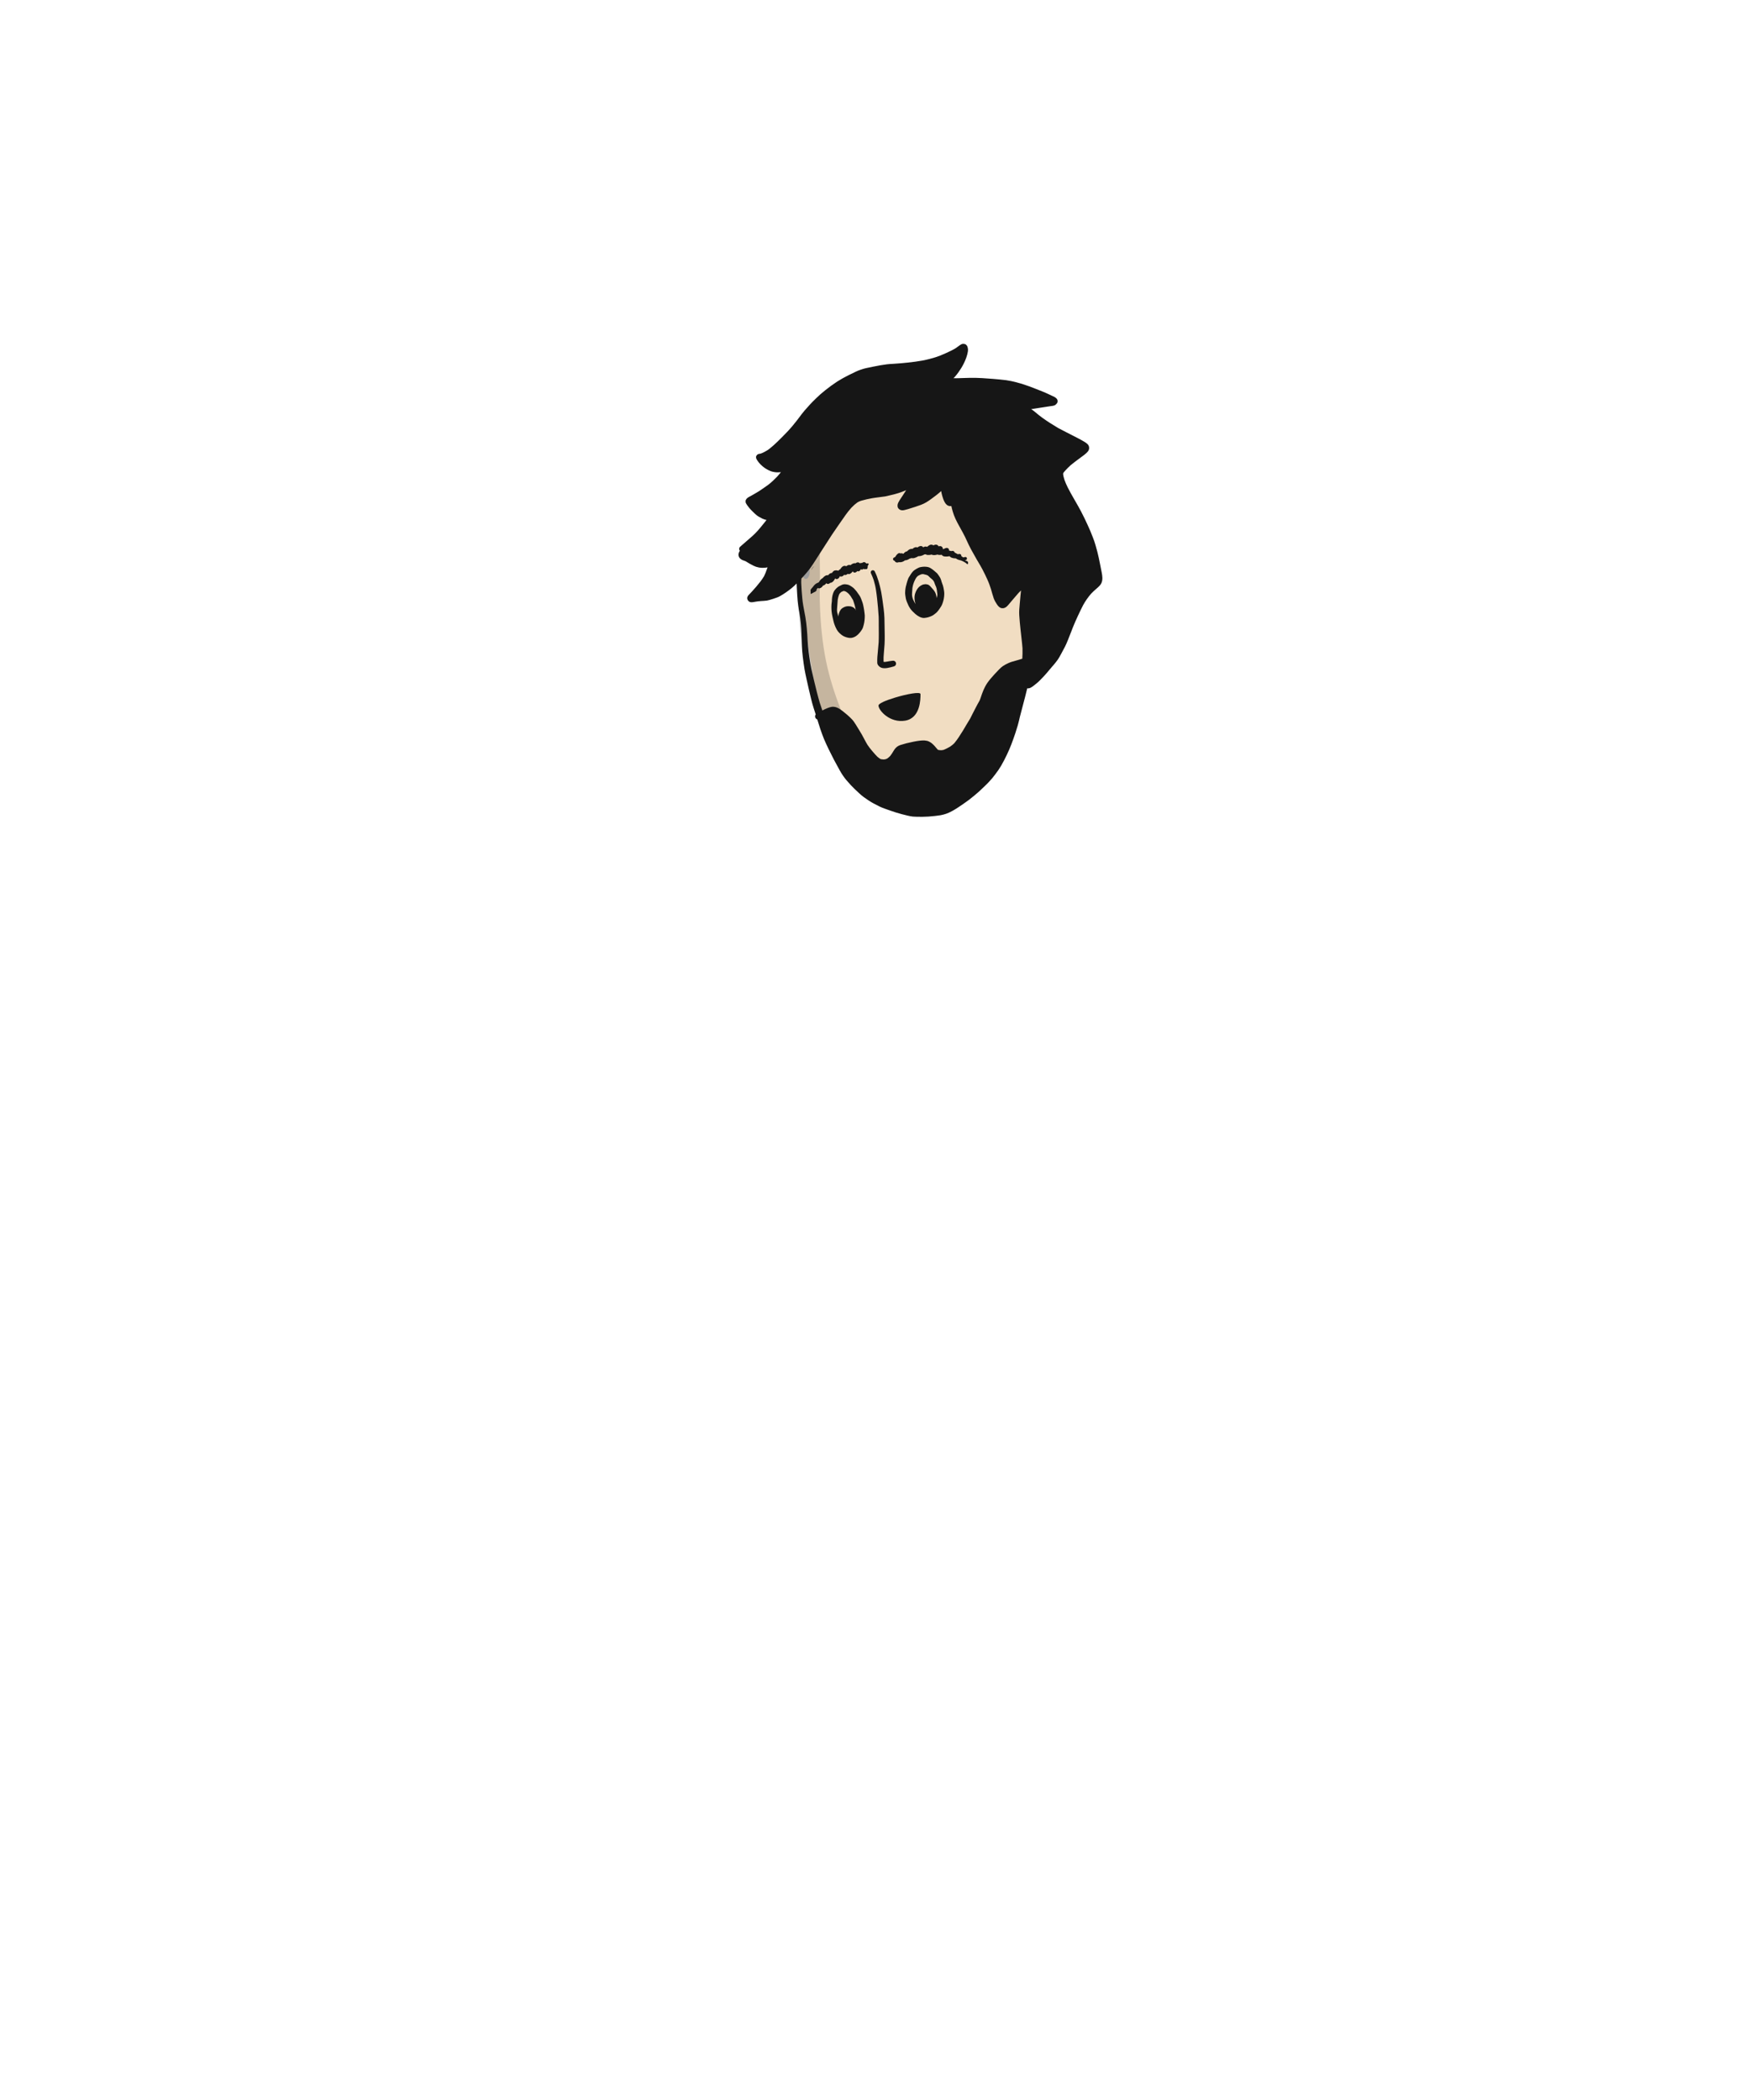 <?xml version="1.0" encoding="UTF-8"?>
<svg width="500px" height="600px" viewBox="0 0 500 600" version="1.1" xmlns="http://www.w3.org/2000/svg" xmlns:xlink="http://www.w3.org/1999/xlink">
    <!-- Generator: Sketch 63.1 (92452) - https://sketch.com -->
    <title>lookingdown</title>
    <desc>Created with Sketch.</desc>
    <g id="lookingdown" stroke="none" stroke-width="1" fill="none" fill-rule="evenodd">
        <path d="M305.499,166.841 L290.382,200.44 C283.804,217.618 277.365,226.208 271.066,226.208 C261.617,226.208 238.441,215.343 234.448,207.891 C231.786,202.924 230.455,185.627 230.455,156 C240.888,143.718 249.516,137.576 256.339,137.576 C260.93,137.576 271.373,136.26 284.627,145.096 C288.921,147.958 295.878,155.207 305.499,166.841 Z" id="Path-147" fill="#F1DDC2" transform="translate(267.977, 181.857) rotate(-6) translate(-267.977, -181.857) "></path>
        <g id="lookingdownshocked" transform="translate(211, 98)" fill-rule="nonzero">
            <g id="Group-9" transform="translate(17, 59)">
                <path d="M1.596,4.452 C1.241,4.936 1.144,5.647 1.144,6.225 C1.14,6.671 1.211,7.103 1.357,7.523 C1.498,7.888 1.77,8.422 2.247,8.422 C2.532,8.39 2.75,8.249 2.897,7.998 C3.253,7.513 3.349,6.804 3.349,6.225 C3.354,5.78 3.282,5.348 3.136,4.928 C2.996,4.563 2.723,4.029 2.247,4.029 C1.961,4.061 1.744,4.202 1.596,4.452" id="Fill-5" fill="#BEBEBE"></path>
                <path d="M0.758,5.987 C0.728,6.503 0.696,7.017 0.664,7.533 C0.612,8.123 0.554,8.712 0.499,9.301 C0.396,10.367 0.348,11.424 0.317,12.493 C0.273,14.006 0.315,15.526 0.33,17.039 C0.347,18.618 0.432,20.185 0.518,21.761 C0.617,23.54 0.862,25.286 1.142,27.043 C1.396,28.643 1.621,30.246 1.913,31.841 C2.257,33.714 2.758,35.545 3.25,37.385 C3.629,38.801 4.093,40.176 4.593,41.553 C5.119,43.008 5.665,44.466 6.241,45.902 C6.899,47.546 7.604,49.16 8.4,50.742 C8.763,51.465 9.158,52.146 9.603,52.821 C10.031,53.467 10.465,54.109 10.866,54.77 C11.704,56.152 12.481,57.575 13.358,58.933 C14.164,60.18 15.006,61.433 15.97,62.562 C16.193,62.823 16.439,63.062 16.677,63.309 C17.308,63.961 17.917,64.609 18.641,65.159 C19.267,65.636 19.928,66.08 20.598,66.49 C21.904,67.289 23.241,68.023 24.628,68.669 C24.962,68.884 25.295,68.884 25.629,68.669 C26.262,68.295 26.516,67.326 26.629,66.676 C26.737,66.012 26.737,65.347 26.629,64.684 C26.516,64.029 26.262,63.069 25.629,62.689 C24.503,62.015 23.5,61.194 22.505,60.346 C22.119,60.02 21.73,59.697 21.334,59.383 C20.617,58.813 19.865,58.263 19.197,57.634 C18.766,57.174 18.342,56.709 17.936,56.227 C17.524,55.735 17.169,55.207 16.799,54.683 C16.028,53.596 15.298,52.485 14.624,51.336 C14.285,50.757 9.94,41.412 8,31.841 C5.893,21.444 6.194,10.753 6.241,10 C6.366,8.534 6.154,2.47 6.241,1 C6.245,0.449 3.408,4.9 3.227,4.38 C3.053,3.928 2.714,3.265 2.124,3.265 C1.771,3.305 1.501,3.48 1.318,3.79 C0.858,4.416 0.802,5.248 0.758,5.987 Z" id="Fill-7" fill="#161616" opacity="0.2"></path>
            </g>
            <g id="Group-49" fill="#161616">
                <g id="Group-12">
                    <g id="Fill-10-Clipped">
                        <path d="M41.945,43.827 C42.12,43.797 42.293,43.755 42.466,43.714 L42.687,43.662 L42.773,43.641 C44.059,43.344 45.388,43.036 46.645,42.552 L47.18,42.345 L47.714,42.14 C47.782,42.114 47.852,42.086 47.92,42.057 L47.755,42.294 C47.459,42.755 47.16,43.212 46.86,43.67 C46.762,43.819 46.663,43.966 46.564,44.114 C46.41,44.345 46.258,44.573 46.11,44.804 C45.909,45.119 45.738,45.442 45.598,45.716 C45.556,45.807 45.528,45.893 45.511,45.978 L45.475,46.138 L45.437,46.295 C45.438,46.441 45.444,46.584 45.457,46.727 C45.492,47.174 45.896,47.559 46.259,47.695 C46.555,47.806 46.846,47.827 47.233,47.768 C47.369,47.744 47.482,47.713 47.593,47.682 L47.728,47.645 C47.974,47.584 48.218,47.519 48.461,47.449 C49.097,47.27 49.736,47.06 50.354,46.856 L50.424,46.833 L50.638,46.762 C51.645,46.43 52.685,46.087 53.613,45.536 C54.476,45.021 55.292,44.403 56.081,43.805 L56.541,43.457 C57.041,43.082 57.509,42.664 57.908,42.302 C57.989,42.766 58.09,43.265 58.236,43.756 C58.394,44.291 58.574,44.859 58.873,45.41 C58.963,45.564 59.056,45.716 59.156,45.864 C59.298,46.043 59.46,46.186 59.614,46.314 C59.786,46.456 60.149,46.579 60.368,46.602 C60.482,46.613 60.649,46.604 60.813,46.579 C60.912,47.104 61.066,47.643 61.202,48.12 L61.218,48.176 C61.623,49.601 62.305,50.932 62.919,52.048 L63.228,52.606 L63.329,52.789 C63.511,53.117 63.692,53.444 63.87,53.774 L64.054,54.111 L64.077,54.153 C64.301,54.563 64.532,54.988 64.734,55.416 C64.882,55.728 65.027,56.043 65.172,56.357 L65.203,56.425 C65.589,57.261 65.988,58.126 66.435,58.948 C67.036,60.05 67.575,61.01 68.083,61.884 C68.25,62.172 68.421,62.459 68.592,62.744 L68.611,62.776 C68.973,63.384 69.347,64.012 69.677,64.65 C70.174,65.612 70.656,66.556 71.081,67.532 L71.151,67.692 C71.33,68.098 71.515,68.518 71.667,68.949 C71.825,69.398 71.978,69.846 72.129,70.297 L72.141,70.342 C72.383,71.199 72.632,72.085 72.925,72.956 C73.033,73.274 73.196,73.582 73.34,73.853 L73.388,73.943 C73.5,74.152 73.634,74.372 73.799,74.613 C73.962,74.851 74.12,75.082 74.32,75.273 C74.557,75.501 74.853,75.738 75.25,75.774 C75.407,75.794 75.566,75.794 75.724,75.775 C75.876,75.737 76.024,75.686 76.165,75.623 C76.301,75.541 76.431,75.456 76.56,75.368 C76.665,75.281 76.761,75.188 76.846,75.092 C76.946,74.99 77.041,74.882 77.136,74.774 L77.158,74.748 L77.201,74.698 C77.352,74.526 77.498,74.351 77.645,74.176 L77.705,74.104 L78.031,73.716 L78.409,73.27 C78.956,72.621 79.491,71.987 80.035,71.382 C80.284,71.121 80.509,70.899 80.722,70.703 C80.657,71.202 80.611,71.696 80.561,72.243 C80.536,72.505 80.514,72.765 80.492,73.025 L80.486,73.097 C80.458,73.425 80.43,73.752 80.399,74.08 L80.355,74.541 C80.25,75.609 80.143,76.713 80.217,77.811 C80.309,79.156 80.428,80.495 80.571,81.791 L80.717,83.103 C80.816,83.99 80.914,84.875 81.011,85.762 C81.063,86.243 81.103,86.731 81.144,87.229 C81.169,88.364 81.148,89.343 81.08,90.22 C81.063,90.22 81.046,90.221 81.029,90.225 C81.006,90.229 80.984,90.234 80.962,90.241 C80.69,90.322 80.419,90.407 80.148,90.493 L80.008,90.536 C79.744,90.615 79.477,90.687 79.21,90.76 C78.521,90.947 77.809,91.14 77.144,91.441 C76.635,91.673 76.093,91.936 75.572,92.292 C75.222,92.532 74.868,92.84 74.457,93.261 C73.573,94.166 72.792,95.015 72.07,95.858 C71.709,96.279 71.385,96.717 71.116,97.089 C70.859,97.444 70.647,97.835 70.416,98.273 C70.128,98.821 69.864,99.435 69.589,100.198 C69.478,100.51 69.37,100.823 69.264,101.138 L69.213,101.288 C69.111,101.591 69.005,101.905 68.861,102.2 C68.785,102.338 68.707,102.475 68.628,102.613 C68.51,102.82 68.392,103.029 68.279,103.24 C68.018,103.731 67.759,104.224 67.504,104.719 C67.253,105.207 67.003,105.693 66.755,106.182 C66.661,106.366 66.57,106.551 66.479,106.736 C66.393,106.909 66.308,107.082 66.221,107.253 C66.036,107.575 65.84,107.891 65.645,108.207 C65.486,108.463 65.328,108.719 65.175,108.979 C65.062,109.17 64.95,109.362 64.838,109.553 C64.599,109.963 64.36,110.374 64.11,110.779 C63.292,112.104 62.542,113.291 61.631,114.377 C61.316,114.686 60.948,114.984 60.476,115.316 C60.236,115.462 59.985,115.599 59.729,115.726 L59.568,115.806 C59.258,115.96 58.938,116.119 58.611,116.246 C58.52,116.268 58.428,116.286 58.336,116.302 C58.202,116.325 58.067,116.342 57.932,116.355 C57.665,116.348 57.404,116.323 57.133,116.276 C57.071,116.257 57.011,116.237 56.951,116.214 C56.732,115.987 56.54,115.755 56.355,115.53 C56.26,115.416 56.166,115.302 56.07,115.189 C55.866,114.948 55.626,114.731 55.395,114.522 L55.337,114.469 C55.248,114.388 55.155,114.314 55.06,114.243 C54.953,114.163 54.844,114.097 54.713,114.024 C54.565,113.939 54.409,113.859 54.247,113.788 C54.084,113.72 53.912,113.673 53.737,113.647 C53.033,113.484 52.291,113.568 51.573,113.649 C51.357,113.674 51.127,113.708 50.869,113.752 C50.576,113.803 50.284,113.861 49.992,113.919 L49.915,113.934 C48.562,114.201 47.369,114.504 46.267,114.859 C45.594,115.076 45.005,115.507 44.608,116.074 C44.487,116.247 44.374,116.431 44.265,116.608 L44.175,116.756 L44.112,116.857 C43.876,117.242 43.631,117.64 43.337,117.995 C43.057,118.278 42.796,118.508 42.539,118.697 C42.402,118.771 42.262,118.835 42.114,118.892 C42.017,118.915 41.921,118.934 41.824,118.951 C41.711,118.971 41.598,118.986 41.482,118.997 C41.236,118.99 40.999,118.965 40.756,118.922 C40.676,118.897 40.595,118.87 40.517,118.837 C40.235,118.656 39.954,118.445 39.659,118.192 C39.231,117.771 38.831,117.304 38.444,116.853 L38.184,116.552 C37.687,115.974 37.255,115.41 36.865,114.827 C36.585,114.372 36.321,113.903 36.081,113.435 C35.796,112.876 35.538,112.395 35.29,111.962 C34.811,111.125 34.294,110.29 33.794,109.484 L33.484,108.982 C33.199,108.52 32.848,107.983 32.404,107.513 C32.006,107.095 31.567,106.677 31.06,106.236 C30.649,105.879 30.203,105.515 29.695,105.123 C29.294,104.812 28.757,104.422 28.158,104.17 C27.833,104.032 27.487,103.952 27.129,103.933 C26.948,103.923 26.76,103.935 26.558,103.97 C26.4,103.997 26.231,104.039 26.04,104.097 C25.614,104.227 25.167,104.403 24.711,104.619 C24.457,104.741 24.205,104.866 23.954,104.993 L23.883,104.774 C23.662,104.124 23.441,103.474 23.23,102.821 C22.62,100.751 22.116,98.681 21.609,96.564 C21.325,95.381 21.055,94.183 20.829,93.168 C20.597,92.134 20.436,91.069 20.281,90.039 L20.273,89.991 C20.104,88.861 19.965,87.717 19.863,86.59 C19.783,85.73 19.736,84.851 19.691,84.002 L19.65,83.251 C19.587,82.13 19.467,80.999 19.348,79.945 C19.223,78.829 19.003,77.704 18.809,76.711 C18.6,75.636 18.368,74.356 18.235,73.019 C18.089,71.555 17.984,70.054 17.922,68.556 C17.913,68.125 17.927,67.714 17.966,67.298 C18.311,66.933 18.612,66.604 18.898,66.283 C19.348,65.779 19.769,65.254 20.176,64.746 L20.221,64.69 C20.602,64.213 20.956,63.679 21.268,63.208 L21.342,63.094 C21.564,62.76 21.78,62.422 21.996,62.084 L22.32,61.578 C22.776,60.87 23.229,60.162 23.682,59.453 L23.915,59.089 C24.824,57.667 25.764,56.197 26.716,54.745 C27.243,53.941 27.804,53.139 28.347,52.363 C28.621,51.972 28.887,51.591 29.151,51.208 C29.625,50.519 30.105,49.833 30.586,49.149 C31.067,48.468 31.626,47.769 32.248,47.072 C32.852,46.438 33.396,45.956 33.962,45.556 C34.257,45.382 34.535,45.248 34.812,45.149 C34.898,45.117 34.984,45.089 35.073,45.06 C36.07,44.77 37.105,44.531 38.151,44.351 C38.406,44.306 38.664,44.266 38.923,44.228 C39.608,44.128 40.296,44.042 40.879,43.97 C41.087,43.944 41.292,43.917 41.498,43.889 L41.8,43.85 C41.849,43.844 41.897,43.836 41.945,43.827 M63.985,0.26 C63.882,0.278 63.788,0.308 63.704,0.349 C63.412,0.493 63.156,0.68 62.898,0.875 C62.59,1.111 62.311,1.311 62.047,1.488 C61.184,2.014 60.235,2.456 59.412,2.83 C58.88,3.07 58.303,3.326 57.689,3.573 C57.226,3.758 56.759,3.914 56.307,4.065 L56.251,4.083 L55.94,4.176 C55.529,4.3 55.064,4.441 54.601,4.552 L54.283,4.63 L54.116,4.671 C53.646,4.789 53.161,4.91 52.676,4.994 L52.627,5.003 L52.539,5.017 C51.813,5.141 51.158,5.251 50.5,5.338 C49.722,5.442 48.955,5.53 48.297,5.604 C47.049,5.742 45.757,5.852 44.347,5.941 L43.924,5.966 C43.457,5.992 42.927,6.022 42.412,6.087 C41.795,6.165 41.229,6.249 40.681,6.344 C40.57,6.363 40.46,6.383 40.35,6.403 C39.267,6.604 37.845,6.873 36.446,7.185 C35.427,7.412 34.448,7.748 33.537,8.183 C32.872,8.498 32.212,8.82 31.553,9.145 C31.129,9.354 30.707,9.581 30.298,9.801 L29.866,10.033 C29.67,10.137 29.478,10.252 29.287,10.367 L28.991,10.544 L28.866,10.616 C28.619,10.76 28.357,10.914 28.111,11.078 C27.556,11.449 26.961,11.851 26.372,12.282 C25.838,12.673 25.31,13.089 24.845,13.456 L24.698,13.572 C23.786,14.29 22.881,15.093 22.007,15.958 L21.881,16.084 C21.41,16.549 20.93,17.023 20.479,17.51 C20.014,18.012 19.506,18.582 18.926,19.25 C18.365,19.896 17.843,20.595 17.382,21.212 L17.312,21.305 C17.082,21.612 16.852,21.918 16.617,22.219 C16.136,22.838 15.697,23.381 15.274,23.877 C14.981,24.223 14.674,24.561 14.36,24.906 L14.102,25.191 C13.227,26.114 12.343,27 11.518,27.821 C11.221,28.116 10.896,28.418 10.635,28.661 C10.495,28.79 10.356,28.919 10.218,29.049 C10.075,29.185 9.924,29.313 9.773,29.441 L9.568,29.616 C9.211,29.927 8.822,30.257 8.393,30.558 C8.188,30.685 7.976,30.804 7.765,30.924 L7.573,31.033 C7.147,31.273 6.773,31.449 6.396,31.584 C6.29,31.611 6.189,31.637 6.087,31.655 C6.032,31.664 5.977,31.671 5.921,31.675 C5.893,31.677 5.865,31.68 5.836,31.685 C5.73,31.703 5.625,31.74 5.541,31.789 C5.14,32.02 4.939,32.407 5.015,32.798 C5.062,33.032 5.155,33.209 5.298,33.436 C5.431,33.645 5.588,33.867 5.777,34.115 C6.098,34.528 6.474,34.876 6.833,35.189 C7.503,35.776 8.322,36.268 9.2,36.613 C9.441,36.709 9.705,36.766 9.938,36.816 L10.095,36.852 C10.469,36.935 10.855,36.95 11.216,36.954 C11.536,36.955 11.852,36.932 12.118,36.908 C11.739,37.395 11.335,37.853 10.991,38.236 C10.202,39.028 9.387,39.847 8.456,40.542 C8.117,40.796 7.758,41.041 7.441,41.257 C7.27,41.374 7.1,41.491 6.931,41.61 C6.683,41.783 6.43,41.955 6.177,42.124 L5.89,42.319 C5.153,42.763 4.296,43.276 3.451,43.741 C3.389,43.776 3.325,43.809 3.26,43.842 L3.209,43.868 C2.992,43.981 2.771,44.095 2.587,44.24 C2.374,44.408 2.233,44.575 2.131,44.783 C2.072,44.88 2.037,44.988 2.026,45.104 L2.027,45.19 L2.028,45.238 C2.027,45.408 2.027,45.582 2.107,45.732 C2.393,46.263 2.777,46.759 3.08,47.131 C3.367,47.483 3.695,47.81 3.984,48.098 C4.414,48.527 4.804,48.888 5.186,49.211 C5.394,49.389 5.638,49.531 5.874,49.668 L6.045,49.767 C6.305,49.922 6.589,50.063 6.839,50.187 C7.224,50.377 7.644,50.483 8.006,50.562 C7.769,50.885 7.511,51.201 7.261,51.507 L6.914,51.933 C6.446,52.51 5.967,53.1 5.468,53.656 C5.016,54.146 4.529,54.663 4.003,55.125 L3.317,55.727 L3.05,55.96 C2.19,56.715 1.328,57.467 0.463,58.215 C0.132,58.502 0.089,59.002 0.367,59.33 C0.375,59.342 0.382,59.351 0.392,59.359 C0.352,59.406 0.316,59.464 0.283,59.523 C0.156,59.747 0.077,59.922 0.023,60.207 C-0.016,60.418 0.002,60.615 0.024,60.78 C0.083,61.196 0.389,61.598 0.864,61.883 C1.085,62.016 1.332,62.101 1.571,62.182 C1.712,62.23 1.872,62.285 2.022,62.35 C2.18,62.442 2.336,62.538 2.491,62.634 L2.548,62.669 C2.784,62.814 3.016,62.958 3.255,63.09 C3.58,63.273 3.924,63.454 4.305,63.644 C4.777,63.88 5.27,64.043 5.813,64.14 C6.455,64.255 7.122,64.269 7.798,64.182 C7.868,64.172 7.937,64.161 8.005,64.15 C8.106,64.132 8.206,64.112 8.307,64.09 C8.237,64.269 8.174,64.455 8.111,64.641 C7.848,65.415 7.593,66.039 7.31,66.605 C6.71,67.656 5.941,68.594 5.071,69.624 C4.681,70.085 4.271,70.537 3.874,70.974 L3.815,71.04 L3.369,71.513 L3.15,71.744 C3.045,71.836 2.941,71.944 2.84,72.066 C2.714,72.204 2.64,72.352 2.575,72.493 C2.457,72.741 2.458,73.036 2.579,73.324 C2.712,73.642 2.967,73.892 3.259,73.993 C3.61,74.115 3.952,74.081 4.269,74.026 C4.352,74.012 4.435,73.995 4.519,73.978 L4.561,73.971 C4.654,73.953 4.749,73.935 4.844,73.919 C5.051,73.883 5.257,73.852 5.464,73.826 C6.064,73.747 6.677,73.712 7.217,73.681 C7.549,73.661 7.819,73.635 8.067,73.6 C8.104,73.595 8.142,73.588 8.179,73.582 C8.439,73.537 8.698,73.463 8.926,73.396 L9.024,73.369 C9.661,73.185 10.323,72.966 11.046,72.699 C11.604,72.492 12.119,72.194 12.72,71.81 C13.377,71.391 13.94,71 14.442,70.614 C14.977,70.207 15.495,69.804 15.969,69.346 C16.183,69.14 16.394,68.93 16.609,68.715 C16.616,69.146 16.641,69.579 16.666,70.013 L16.672,70.117 L16.723,71.007 L16.776,71.912 C16.808,72.453 16.851,72.994 16.894,73.535 L16.906,73.682 C16.937,74.07 16.989,74.464 17.04,74.845 C17.061,75.005 17.082,75.165 17.102,75.325 C17.165,75.846 17.261,76.373 17.353,76.881 C17.441,77.37 17.532,77.875 17.596,78.375 C17.616,78.534 17.638,78.693 17.659,78.853 C17.71,79.226 17.762,79.611 17.796,79.992 C17.811,80.177 17.829,80.363 17.847,80.548 C17.884,80.923 17.922,81.311 17.94,81.692 C17.962,82.175 17.985,82.66 18.008,83.143 L18.016,83.456 C18.062,85.508 18.111,87.629 18.372,89.699 L18.382,89.784 C18.526,90.919 18.674,92.093 18.87,93.241 C19.028,94.171 19.237,95.11 19.438,96.018 L19.519,96.382 C19.842,97.85 20.274,99.781 20.749,101.703 C20.962,102.566 21.201,103.49 21.5,104.401 C21.689,104.973 21.875,105.548 22.06,106.122 C22.009,106.188 21.969,106.261 21.94,106.34 C21.85,106.577 21.861,106.845 21.97,107.073 C22.07,107.287 22.272,107.469 22.51,107.559 C22.781,108.44 23.065,109.337 23.353,110.223 C23.519,110.735 23.69,111.221 23.861,111.666 C23.915,111.81 23.969,111.954 24.022,112.098 C24.145,112.432 24.272,112.776 24.414,113.107 C24.896,114.229 25.313,115.166 25.78,116.097 C25.932,116.4 26.083,116.704 26.234,117.007 C26.57,117.686 26.919,118.387 27.273,119.07 C27.732,119.955 28.234,120.878 28.9,122.062 C29.527,123.181 30.166,124.118 30.851,124.926 C31.251,125.394 31.658,125.852 32.096,126.327 C32.391,126.645 32.704,126.953 33.008,127.252 L33.224,127.466 C33.53,127.768 33.852,128.064 34.163,128.351 L34.475,128.64 C34.854,128.992 35.299,129.395 35.782,129.742 C36.363,130.158 36.845,130.49 37.298,130.787 C37.726,131.068 38.178,131.322 38.602,131.555 C39.249,131.91 39.826,132.207 40.365,132.464 C40.77,132.657 41.207,132.834 41.78,133.039 L42.273,133.214 C43.127,133.518 44.01,133.833 44.89,134.109 C46.05,134.472 47.228,134.789 48.391,135.052 C48.863,135.159 49.327,135.26 49.805,135.307 C50.143,135.34 50.488,135.348 50.822,135.356 L51.046,135.361 C51.472,135.372 51.897,135.37 52.323,135.37 L52.637,135.369 C53.695,135.364 54.813,135.289 56.154,135.132 L56.364,135.107 C56.779,135.06 57.208,135.01 57.626,134.938 C57.684,134.928 57.742,134.917 57.8,134.906 C58.066,134.856 58.305,134.808 58.544,134.739 L58.649,134.709 C59.138,134.567 59.644,134.421 60.109,134.19 C60.382,134.055 60.656,133.919 60.929,133.784 C61.106,133.696 61.279,133.594 61.447,133.496 C61.522,133.452 61.597,133.407 61.672,133.365 C62.071,133.138 62.461,132.879 62.837,132.629 C62.971,132.539 63.104,132.45 63.239,132.363 C63.584,132.137 63.923,131.899 64.261,131.663 L64.647,131.394 L64.739,131.33 C65.123,131.064 65.519,130.789 65.892,130.496 C66.374,130.118 66.851,129.735 67.326,129.349 C67.642,129.092 67.954,128.819 68.255,128.555 L68.557,128.292 C68.874,128.016 69.184,127.721 69.482,127.435 L69.678,127.248 L69.938,127 C70.25,126.703 70.563,126.405 70.87,126.103 C71.261,125.72 71.659,125.294 72.123,124.763 C72.176,124.702 72.229,124.643 72.282,124.584 C72.397,124.456 72.512,124.328 72.617,124.194 L72.937,123.783 L73.258,123.372 C73.982,122.442 74.561,121.6 75.027,120.797 C75.594,119.82 76.148,118.761 76.673,117.649 C77.228,116.473 77.642,115.509 77.978,114.617 C78.375,113.56 78.752,112.506 79.096,111.483 C79.337,110.767 79.568,110.024 79.781,109.275 C80.036,108.38 80.243,107.488 80.395,106.811 C80.632,105.834 80.899,104.848 81.158,103.895 C81.413,102.955 81.677,101.984 81.911,101.02 C81.987,100.705 82.066,100.39 82.146,100.075 C82.264,99.611 82.381,99.146 82.488,98.68 C82.509,98.685 82.535,98.686 82.56,98.687 C82.688,98.691 82.817,98.682 82.943,98.66 C83.277,98.602 83.599,98.456 83.928,98.213 C84.079,98.103 84.228,97.989 84.377,97.874 L84.423,97.839 L84.715,97.614 C85.732,96.848 86.586,95.925 87.412,95.032 C87.91,94.493 88.368,93.943 88.831,93.38 C89.124,93.025 89.425,92.679 89.725,92.332 L90.035,91.975 C90.506,91.428 90.89,90.941 91.208,90.486 C91.516,90.049 91.781,89.561 92.015,89.129 L92.155,88.877 C92.502,88.242 92.881,87.531 93.312,86.702 C93.548,86.243 93.752,85.753 93.948,85.278 L94.122,84.862 C94.423,84.145 94.702,83.418 95.01,82.611 C95.188,82.144 95.366,81.678 95.55,81.214 C95.987,80.112 96.474,79.044 96.976,77.955 C97.477,76.867 97.961,75.872 98.457,74.912 C99.119,73.708 99.889,72.603 100.747,71.63 C101.078,71.286 101.52,70.839 102.005,70.427 C102.17,70.288 102.331,70.146 102.492,70.003 L102.641,69.87 C103.211,69.369 103.558,68.93 103.735,68.488 C104.107,67.562 103.956,66.528 103.77,65.549 C103.649,64.917 103.525,64.284 103.395,63.652 L103.24,62.877 C103.038,61.867 102.829,60.823 102.565,59.806 L102.493,59.529 C102.345,58.961 102.197,58.393 102.027,57.84 C102,57.753 101.974,57.666 101.948,57.579 L101.909,57.447 C101.83,57.173 101.751,56.906 101.657,56.651 L101.453,56.096 L101.248,55.542 C100.786,54.287 100.252,53.085 99.79,52.075 C99.26,50.916 98.623,49.551 97.918,48.216 C97.388,47.213 96.783,46.13 96.069,44.904 C95.649,44.184 95.314,43.598 94.983,43.004 C94.67,42.44 94.366,41.855 94.056,41.254 L94.038,41.219 C93.687,40.535 93.41,39.823 93.164,39.195 C92.978,38.601 92.816,38.053 92.748,37.475 C92.753,37.394 92.76,37.312 92.772,37.23 C92.786,37.189 92.802,37.149 92.819,37.109 C93.013,36.827 93.252,36.57 93.484,36.322 L93.53,36.272 C93.66,36.138 93.803,35.989 93.947,35.84 L94.099,35.681 C94.344,35.43 94.605,35.19 94.858,34.957 L94.886,34.931 C95.021,34.807 95.168,34.695 95.309,34.587 L95.349,34.556 C95.397,34.52 95.444,34.483 95.491,34.446 L95.653,34.318 C95.865,34.149 96.078,33.981 96.292,33.817 C96.822,33.413 97.356,33.017 97.894,32.623 L98.113,32.463 C98.556,32.142 99.013,31.81 99.424,31.419 C99.682,31.174 99.943,30.893 100.099,30.505 C100.191,30.271 100.185,30.04 100.172,29.823 C100.163,29.689 100.12,29.561 100.077,29.438 L100.044,29.342 L100.008,29.284 L99.982,29.243 C99.922,29.114 99.837,28.999 99.729,28.9 C99.615,28.782 99.479,28.665 99.346,28.569 C99.207,28.468 99.056,28.368 98.897,28.271 C98.248,27.872 97.582,27.518 97.008,27.216 C96.415,26.906 95.818,26.602 95.221,26.3 L95.06,26.218 C94.608,25.988 94.156,25.758 93.705,25.524 C92.919,25.117 92.132,24.708 91.347,24.299 C89.661,23.303 88.186,22.35 86.837,21.386 C86.105,20.862 85.397,20.275 84.801,19.769 C84.452,19.474 84.073,19.205 83.707,18.947 L83.626,18.888 C83.806,18.872 83.983,18.845 84.159,18.817 L85.207,18.652 L86.256,18.489 C86.836,18.398 87.418,18.308 87.998,18.22 C88.23,18.183 88.463,18.149 88.695,18.115 L89.164,18.044 C89.252,18.031 89.342,18.019 89.432,18.007 C89.578,17.988 89.722,17.969 89.864,17.945 C90.099,17.903 90.419,17.789 90.605,17.629 C90.718,17.53 90.819,17.419 90.921,17.304 L90.975,17.244 C91.163,17.033 91.202,16.671 91.159,16.424 C91.101,16.091 90.91,15.887 90.712,15.716 C90.435,15.478 90.091,15.321 89.758,15.168 C89.648,15.118 89.547,15.072 89.45,15.024 C89.173,14.889 88.893,14.76 88.613,14.631 C88.035,14.364 87.414,14.083 86.785,13.832 C86.134,13.572 85.481,13.314 84.829,13.058 L84.52,12.936 C84.044,12.747 83.552,12.551 83.062,12.383 C82.732,12.269 82.402,12.156 82.07,12.043 C81.74,11.93 81.41,11.818 81.079,11.704 C80.884,11.636 80.675,11.582 80.478,11.531 C80.374,11.505 80.271,11.477 80.169,11.449 L79.653,11.305 L79.143,11.163 C78.786,11.063 78.415,10.986 78.057,10.911 L77.803,10.859 C77.385,10.771 76.95,10.695 76.473,10.627 C75.905,10.546 75.33,10.49 74.741,10.436 L74.181,10.382 C73.707,10.338 73.234,10.295 72.759,10.256 C70.783,10.093 68.484,9.921 66.218,9.955 C65.501,9.965 64.774,9.99 64.132,10.012 C63.784,10.024 63.438,10.035 63.09,10.046 C62.55,10.062 61.977,10.076 61.414,10.051 C61.645,9.855 61.848,9.626 61.998,9.45 C62.647,8.696 63.189,7.873 63.634,7.168 C64.218,6.241 64.706,5.232 65.084,4.167 C65.296,3.573 65.443,3.009 65.534,2.442 C65.576,2.182 65.581,1.881 65.549,1.616 C65.5,1.22 65.395,0.923 65.227,0.71 C65.155,0.607 65.066,0.515 64.965,0.439 C64.833,0.348 64.685,0.293 64.524,0.276 C64.349,0.236 64.157,0.23 63.985,0.26" id="Fill-10"></path>
                    </g>
                </g>
                <path d="M19.069,68.345 C19.071,68.342 19.074,68.341 19.076,68.338 C19.076,68.333 19.077,68.326 19.077,68.321 C19.074,68.329 19.072,68.337 19.069,68.345" id="Fill-13"></path>
                <path d="M21.351,63.952 C21.206,64.128 21.06,64.314 20.94,64.508 C20.853,64.646 20.77,64.787 20.696,64.932 C20.883,64.667 21.079,64.408 21.276,64.15 C21.294,64.127 21.312,64.103 21.33,64.08 C21.34,64.066 21.35,64.053 21.359,64.039 C21.422,63.932 21.486,63.824 21.55,63.717 C21.483,63.795 21.416,63.873 21.351,63.952" id="Fill-15"></path>
                <path d="M20.981,66.598 L20.981,66.598 C20.981,66.598 20.981,66.598 20.981,66.598" id="Fill-17"></path>
                <path d="M76.259,55.529 C75.934,55.645 75.625,55.775 75.342,55.978 C75.123,56.137 74.92,56.312 74.72,56.493 C74.198,56.965 73.7,57.45 73.237,57.982 C72.674,58.627 72.278,59.367 71.965,60.159 C71.765,60.665 71.536,61.244 71.67,61.796 C71.701,61.897 71.734,61.999 71.766,62.1 C71.857,62.289 71.986,62.445 72.157,62.566 C72.379,62.759 72.636,62.844 72.921,62.895 C73.353,62.972 73.825,62.897 74.257,62.836 C75.031,62.725 75.767,62.489 76.505,62.241 C77.135,62.028 77.764,61.808 78.395,61.595 C79.918,61.148 81.467,60.749 83.035,60.506 C83.678,60.406 84.116,59.762 84.006,59.13 C83.894,58.482 83.27,58.061 82.629,58.161 C81.398,58.351 80.188,58.653 78.984,58.967 C77.675,59.31 76.403,59.775 75.123,60.21 C74.902,60.273 74.681,60.329 74.458,60.378 C74.462,60.37 74.466,60.361 74.47,60.353 C74.71,59.938 75.003,59.562 75.319,59.203 C75.567,58.947 75.825,58.703 76.09,58.463 C76.302,58.271 76.512,58.08 76.738,57.905 C76.912,57.819 77.09,57.748 77.275,57.683 C77.553,57.584 77.784,57.288 77.883,57.022 C77.996,56.725 77.981,56.387 77.845,56.098 C77.714,55.819 77.474,55.599 77.184,55.491 C76.977,55.413 76.783,55.405 76.587,55.439 C76.479,55.458 76.37,55.489 76.259,55.529" id="Fill-19"></path>
                <path d="M50.884,59.097 C50.245,59.239 49.617,59.431 48.988,59.615 C48.607,59.727 48.233,59.856 47.856,59.98 C47.547,60.081 47.241,60.183 46.937,60.293 C46.686,60.384 46.434,60.475 46.183,60.566 C46.043,60.617 45.896,60.662 45.759,60.721 C45.315,60.913 44.869,61.1 44.43,61.301 C44.188,61.412 44.084,61.711 44.196,61.948 C44.31,62.191 44.604,62.292 44.846,62.182 C45.133,62.051 45.423,61.926 45.714,61.804 C45.888,61.731 46.06,61.649 46.237,61.587 C46.714,61.417 47.191,61.249 47.668,61.08 C47.902,61.009 48.134,60.934 48.368,60.862 C48.592,60.792 48.816,60.713 49.044,60.654 C49.367,60.568 49.689,60.482 50.012,60.397 C50.265,60.33 50.523,60.279 50.778,60.222 C50.996,60.174 51.22,60.136 51.441,60.11 C51.713,60.077 51.984,60.039 52.257,60.012 C52.543,59.987 52.83,59.95 53.117,59.933 C53.392,59.916 53.667,59.899 53.942,59.882 C54.32,59.871 54.698,59.862 55.077,59.866 C55.479,59.87 55.885,59.871 56.286,59.904 C56.509,59.922 56.735,59.933 56.956,59.961 C57.184,59.99 57.411,60.018 57.638,60.047 C58.034,60.098 58.427,60.173 58.818,60.249 C59.202,60.351 59.58,60.46 59.959,60.576 C60.34,60.693 60.729,60.817 61.091,60.981 C61.488,61.162 61.874,61.362 62.266,61.555 C62.674,61.758 63.108,61.881 63.554,61.973 C63.779,62.019 64.018,61.837 64.094,61.635 C64.198,61.359 64.049,61.078 63.788,60.965 C63.731,60.94 63.676,60.915 63.62,60.889 C63.12,60.613 62.625,60.329 62.125,60.055 C61.825,59.891 61.518,59.746 61.199,59.624 C60.934,59.524 60.665,59.432 60.393,59.351 C60.072,59.255 59.752,59.161 59.426,59.08 C59.086,58.995 58.745,58.934 58.4,58.873 C58.104,58.82 57.8,58.793 57.502,58.763 C57.164,58.728 56.829,58.703 56.49,58.683 C56.2,58.664 55.909,58.667 55.619,58.664 C55.289,58.66 54.957,58.666 54.63,58.683 C54.024,58.712 53.418,58.739 52.816,58.811 C52.325,58.87 51.833,58.923 51.346,59.007 C51.191,59.034 51.038,59.063 50.884,59.097" id="Fill-21"></path>
                <path d="M32.122,63.985 C31.538,64.161 30.95,64.333 30.377,64.544 C29.823,64.747 29.27,64.951 28.721,65.167 C28.18,65.38 27.647,65.613 27.116,65.852 C26.612,66.08 26.125,66.339 25.642,66.607 C25.15,66.88 24.67,67.179 24.208,67.5 C23.969,67.667 23.726,67.829 23.49,68.001 C23.26,68.169 23.021,68.331 22.796,68.507 C22.575,68.682 22.346,68.85 22.134,69.036 C21.912,69.229 21.687,69.418 21.473,69.618 C21.168,69.902 20.863,70.189 20.593,70.507 L20.573,70.532 C20.585,70.658 20.596,70.785 20.606,70.91 C20.624,71.172 20.643,71.433 20.654,71.694 C20.727,71.65 20.8,71.607 20.874,71.565 C21.028,71.477 21.186,71.397 21.346,71.32 C21.445,71.203 21.546,71.087 21.649,70.972 C22.252,70.368 22.886,69.788 23.571,69.278 C23.973,68.979 24.377,68.685 24.785,68.395 C25.111,68.164 25.447,67.946 25.783,67.728 C26.028,67.59 26.273,67.447 26.517,67.307 C26.75,67.172 26.995,67.056 27.234,66.932 C27.688,66.696 28.158,66.489 28.628,66.288 C29.585,65.876 30.558,65.511 31.54,65.169 C31.986,65.033 32.43,64.896 32.878,64.775 C34.056,64.461 35.257,64.268 36.47,64.153 C36.735,64.127 36.909,63.837 36.867,63.591 C36.845,63.464 36.773,63.35 36.668,63.276 C36.556,63.198 36.437,63.182 36.304,63.194 C35.685,63.254 35.067,63.334 34.454,63.439 C33.667,63.575 32.889,63.753 32.122,63.985" id="Fill-23"></path>
                <path d="M23.295,69.345 C23.302,69.351 23.309,69.358 23.316,69.365 C23.309,69.358 23.302,69.352 23.295,69.345 M23.277,69.343 L23.278,69.343 C23.284,69.351 23.29,69.361 23.295,69.371 C23.288,69.361 23.283,69.351 23.277,69.343 M27.701,65.898 C27.702,65.898 27.703,65.898 27.704,65.897 C27.703,65.898 27.702,65.898 27.701,65.898 L27.701,65.899 C27.687,65.908 27.673,65.916 27.659,65.925 C27.673,65.915 27.687,65.907 27.701,65.898 M27.612,66.54 C27.591,66.482 27.568,66.428 27.541,66.373 C27.514,66.317 27.481,66.266 27.447,66.218 C27.51,66.128 27.579,66.04 27.652,65.955 C27.673,65.934 27.695,65.913 27.719,65.893 C27.773,65.883 27.826,65.877 27.881,65.872 C27.914,65.872 27.946,65.875 27.979,65.879 C27.964,65.906 27.951,65.933 27.937,65.96 C27.856,66.119 27.785,66.285 27.711,66.447 C27.685,66.505 27.661,66.562 27.64,66.62 C27.631,66.591 27.621,66.563 27.612,66.54 M27.77,65.87 C27.765,65.871 27.759,65.873 27.754,65.875 C27.759,65.873 27.765,65.871 27.77,65.87 M35.556,64.144 C35.56,64.155 35.564,64.166 35.567,64.179 C35.563,64.167 35.56,64.155 35.556,64.144 M33.949,62.688 C33.806,62.71 33.68,62.779 33.562,62.856 C33.516,62.886 33.471,62.92 33.429,62.958 C33.377,62.942 33.323,62.933 33.269,62.921 C33.249,62.92 33.228,62.92 33.207,62.92 C33.14,62.919 33.072,62.923 33.005,62.934 C32.923,62.943 32.819,62.981 32.745,63.008 C32.579,63.07 32.436,63.158 32.287,63.255 C32.189,63.317 32.1,63.394 32.018,63.478 C31.999,63.471 31.98,63.465 31.96,63.459 C31.786,63.404 31.6,63.399 31.422,63.433 C31.242,63.468 31.089,63.568 30.942,63.67 C30.89,63.705 30.841,63.746 30.796,63.79 C30.697,63.734 30.594,63.703 30.481,63.681 C30.145,63.615 29.809,63.783 29.567,64.005 C29.45,64.113 29.347,64.24 29.25,64.365 C29.186,64.447 29.131,64.536 29.079,64.626 C29.06,64.634 29.043,64.643 29.025,64.653 C28.946,64.69 28.873,64.746 28.803,64.797 C28.691,64.877 28.588,64.978 28.497,65.081 C28.257,64.951 27.967,64.938 27.696,64.969 C27.549,64.984 27.395,65.018 27.269,65.098 C27.198,65.144 27.139,65.184 27.078,65.24 C27.018,65.294 26.968,65.357 26.914,65.417 C26.832,65.509 26.759,65.607 26.689,65.708 C26.57,65.707 26.456,65.735 26.342,65.773 C26.039,65.872 25.799,66.103 25.608,66.351 C25.501,66.332 25.393,66.328 25.281,66.341 C25.119,66.361 24.961,66.421 24.819,66.5 C24.553,66.646 24.331,66.846 24.135,67.073 C24.107,67.104 24.081,67.137 24.056,67.169 C23.935,67.228 23.823,67.301 23.715,67.384 C23.491,67.553 23.312,67.785 23.156,68.016 C23.062,68.155 22.977,68.303 22.901,68.455 C22.869,68.461 22.836,68.467 22.804,68.475 C22.474,68.552 22.169,68.718 21.909,68.933 C21.791,69.03 21.687,69.146 21.585,69.26 C21.49,69.367 21.406,69.479 21.327,69.599 C21.283,69.665 21.241,69.734 21.202,69.804 C21.16,69.834 21.12,69.868 21.081,69.905 C20.843,70.134 20.712,70.444 20.592,70.747 C20.596,70.801 20.601,70.856 20.606,70.911 C20.624,71.172 20.642,71.433 20.654,71.695 C20.727,71.65 20.8,71.607 20.875,71.565 C21.213,71.373 21.569,71.213 21.929,71.062 C21.975,71.02 22.021,70.978 22.067,70.936 C22.143,70.867 22.22,70.798 22.297,70.731 C22.318,70.581 22.309,70.431 22.275,70.283 C22.257,70.205 22.228,70.127 22.198,70.052 C22.19,70.028 22.178,70.008 22.165,69.987 C22.208,69.928 22.254,69.868 22.303,69.811 C22.374,69.737 22.449,69.667 22.528,69.602 C22.53,69.62 22.531,69.638 22.533,69.657 C22.54,69.734 22.605,69.856 22.654,69.914 C22.708,69.978 22.796,70.045 22.875,70.075 C23.07,70.148 23.278,70.081 23.454,69.989 C23.587,69.919 23.721,69.817 23.833,69.717 C23.93,69.63 24.037,69.508 24.083,69.383 C24.088,69.372 24.093,69.36 24.097,69.349 C24.1,69.341 24.102,69.333 24.104,69.325 C24.185,69.319 24.264,69.299 24.338,69.265 C24.473,69.203 24.6,69.12 24.717,69.031 C24.834,68.941 24.933,68.821 25.026,68.707 C25.047,68.68 25.069,68.653 25.087,68.624 C25.125,68.664 25.167,68.703 25.213,68.74 C25.343,68.844 25.528,68.855 25.684,68.828 C25.851,68.799 26.013,68.697 26.135,68.584 C26.157,68.564 26.178,68.543 26.197,68.522 C26.246,68.525 26.294,68.522 26.339,68.513 C26.417,68.498 26.49,68.472 26.565,68.447 C26.645,68.422 26.714,68.372 26.783,68.327 C27.032,68.167 27.22,67.913 27.391,67.674 C27.479,67.549 27.546,67.408 27.609,67.269 C27.613,67.259 27.617,67.249 27.621,67.239 C27.633,67.259 27.647,67.278 27.662,67.295 C27.775,67.43 27.938,67.477 28.107,67.458 C28.388,67.426 28.639,67.209 28.788,66.978 C28.856,66.874 28.904,66.759 28.937,66.639 C28.968,66.658 29,66.674 29.032,66.684 C29.104,66.703 29.176,66.724 29.251,66.727 C29.413,66.736 29.565,66.694 29.711,66.634 C29.854,66.575 29.993,66.453 30.087,66.333 C30.114,66.298 30.138,66.263 30.161,66.226 C30.468,66.406 30.836,66.239 31.093,66.047 C31.129,66.02 31.167,65.982 31.202,65.944 C31.341,66.034 31.509,66.068 31.671,66.021 C31.76,65.994 31.819,65.973 31.894,65.93 C31.966,65.888 32.038,65.845 32.105,65.798 C32.234,65.708 32.345,65.601 32.45,65.483 C32.521,65.402 32.579,65.316 32.631,65.226 C32.658,65.291 32.697,65.347 32.743,65.4 C32.871,65.548 33.093,65.631 33.287,65.59 C33.482,65.551 33.648,65.468 33.791,65.33 C33.847,65.277 33.894,65.219 33.935,65.159 C33.976,65.18 34.018,65.199 34.054,65.215 C34.305,65.321 34.59,65.167 34.745,64.973 C34.826,64.872 34.888,64.755 34.932,64.633 C35.058,64.736 35.216,64.746 35.37,64.728 C35.46,64.719 35.542,64.666 35.614,64.619 C35.662,64.588 35.698,64.557 35.736,64.515 C35.738,64.513 35.741,64.51 35.743,64.507 C35.785,64.549 35.831,64.586 35.889,64.605 C35.934,64.62 35.98,64.633 36.026,64.64 C36.074,64.64 36.124,64.637 36.171,64.633 C36.233,64.627 36.29,64.601 36.341,64.564 C36.343,64.565 36.344,64.566 36.346,64.568 C36.454,64.644 36.606,64.64 36.71,64.556 C36.929,64.376 36.912,64.038 36.902,63.783 C36.901,63.761 36.899,63.739 36.898,63.717 C36.911,63.68 36.926,63.643 36.942,63.608 C36.977,63.55 37.014,63.497 37.058,63.446 C37.066,63.437 37.077,63.428 37.087,63.419 C37.196,63.319 37.219,63.153 37.12,63.036 C37.027,62.927 36.845,62.901 36.736,63.003 C36.722,63.016 36.707,63.03 36.692,63.043 C36.678,63.029 36.663,63.016 36.646,63.002 C36.592,62.953 36.509,62.939 36.439,62.939 C36.425,62.917 36.409,62.897 36.393,62.877 C36.309,62.769 36.198,62.671 36.062,62.638 C35.965,62.615 35.888,62.603 35.787,62.617 C35.717,62.626 35.634,62.645 35.571,62.675 C35.467,62.723 35.364,62.782 35.271,62.853 C35.231,62.846 35.19,62.842 35.151,62.84 C34.988,62.832 34.821,62.876 34.671,62.948 C34.579,62.832 34.458,62.742 34.306,62.703 C34.25,62.68 34.192,62.671 34.132,62.675 C34.076,62.672 34.02,62.675 33.964,62.684 C33.959,62.685 33.954,62.687 33.949,62.688" id="Fill-25"></path>
                <path d="M64.935,62.029 C64.927,62.034 64.919,62.039 64.911,62.045 C64.918,62.039 64.927,62.034 64.935,62.029 Z M64.895,62.028 C64.891,62.029 64.885,62.03 64.88,62.032 C64.886,62.03 64.89,62.028 64.895,62.028 Z M64.898,62.026 C64.905,62.023 64.912,62.022 64.918,62.02 C64.912,62.022 64.905,62.025 64.898,62.027 L64.898,62.026 Z M45.727,61.62 C45.724,61.624 45.721,61.628 45.717,61.632 C45.72,61.628 45.724,61.624 45.727,61.62 Z M45.736,61.407 C45.817,61.271 45.904,61.141 46.007,61.022 C46.034,60.996 46.06,60.971 46.086,60.945 C46.086,60.951 46.085,60.957 46.083,60.962 C46.05,61.079 46.007,61.192 45.955,61.303 C45.895,61.408 45.826,61.504 45.749,61.596 C45.705,61.639 45.663,61.678 45.616,61.716 C45.647,61.609 45.689,61.508 45.736,61.407 Z M46.63,60.666 C46.644,60.668 46.659,60.671 46.673,60.676 C46.659,60.672 46.644,60.669 46.63,60.666 Z M46.569,60.665 C46.579,60.664 46.588,60.664 46.598,60.662 C46.599,60.661 46.602,60.662 46.603,60.662 C46.598,60.754 46.585,60.844 46.568,60.935 C46.578,60.844 46.58,60.754 46.569,60.665 Z M46.585,60.644 C46.591,60.647 46.597,60.65 46.604,60.653 C46.597,60.65 46.591,60.647 46.585,60.644 Z M57.275,58.786 C57.277,58.79 57.278,58.795 57.28,58.798 L57.28,58.8 C57.278,58.795 57.277,58.79 57.275,58.786 Z M48.805,60.135 C48.803,60.11 48.797,60.084 48.789,60.058 C48.834,60.014 48.881,59.969 48.929,59.927 C48.924,59.937 48.92,59.946 48.914,59.956 C48.875,60.031 48.84,60.107 48.807,60.183 C48.807,60.167 48.806,60.152 48.805,60.135 Z M51.781,58.06 C51.679,58.092 51.595,58.119 51.502,58.168 C51.414,58.214 51.332,58.274 51.252,58.333 C51.21,58.363 51.17,58.397 51.132,58.432 C51.102,58.414 51.072,58.399 51.045,58.388 C50.966,58.354 50.886,58.338 50.8,58.331 C50.613,58.313 50.423,58.381 50.253,58.452 C50.102,58.515 49.962,58.615 49.834,58.715 C49.781,58.756 49.731,58.801 49.682,58.848 C49.469,58.771 49.219,58.837 49.005,58.908 C48.69,59.014 48.426,59.26 48.19,59.483 C48.168,59.504 48.147,59.524 48.126,59.545 C47.972,59.548 47.811,59.615 47.686,59.693 C47.445,59.841 47.244,60.052 47.074,60.279 C46.899,60.066 46.593,60.042 46.341,60.112 C46.32,60.118 46.298,60.124 46.277,60.131 C46.231,60.095 46.165,60.069 46.113,60.044 C46.066,60.019 45.983,60.01 45.933,60.018 C45.628,60.067 45.392,60.297 45.192,60.515 C45.001,60.727 44.857,60.977 44.744,61.237 C44.686,61.372 44.647,61.517 44.61,61.66 C44.568,61.823 44.565,61.983 44.587,62.15 C44.622,62.416 44.872,62.612 45.112,62.69 C45.243,62.732 45.384,62.72 45.516,62.699 C45.606,62.685 45.698,62.659 45.787,62.63 C45.796,62.631 45.805,62.631 45.814,62.632 C46.131,62.66 46.472,62.64 46.776,62.543 C47.077,62.447 47.341,62.274 47.591,62.088 C47.774,62.091 47.959,62.055 48.134,61.999 C48.409,61.91 48.661,61.78 48.894,61.611 C48.924,61.605 48.954,61.598 48.985,61.591 C49.134,61.553 49.281,61.505 49.422,61.45 C49.525,61.476 49.631,61.49 49.741,61.493 C50.137,61.503 50.501,61.365 50.856,61.201 C51.042,61.115 51.222,61.018 51.395,60.909 C51.526,60.918 51.66,60.908 51.788,60.896 C51.939,60.882 52.088,60.84 52.233,60.8 C52.415,60.748 52.591,60.683 52.763,60.603 C52.884,60.546 53.001,60.476 53.113,60.4 C53.178,60.397 53.243,60.393 53.308,60.389 C53.363,60.385 53.418,60.378 53.475,60.368 C53.54,60.412 53.612,60.448 53.692,60.483 C53.836,60.545 54.015,60.558 54.173,60.565 C54.352,60.572 54.534,60.563 54.712,60.544 C54.859,60.527 55.005,60.488 55.145,60.445 C55.281,60.509 55.424,60.548 55.571,60.575 C55.753,60.608 55.931,60.597 56.116,60.587 C56.359,60.572 56.604,60.515 56.836,60.434 C56.871,60.449 56.904,60.464 56.94,60.478 C57.099,60.539 57.277,60.551 57.446,60.554 C57.648,60.558 57.853,60.54 58.052,60.503 C58.15,60.672 58.316,60.813 58.494,60.885 C58.784,61.001 59.095,61.022 59.405,61.014 C59.7,61.008 59.991,60.978 60.278,60.912 C60.355,60.995 60.442,61.068 60.532,61.138 C60.782,61.332 61.075,61.412 61.378,61.478 C61.628,61.531 61.884,61.527 62.138,61.513 C62.268,61.679 62.473,61.782 62.66,61.867 C62.791,61.929 62.927,61.971 63.065,62.007 C63.263,62.043 63.46,62.091 63.646,62.163 C63.908,62.264 64.155,62.389 64.402,62.521 C64.688,62.674 64.96,62.84 65.204,63.053 C65.276,63.117 65.351,63.179 65.425,63.242 C65.447,63.22 65.468,63.196 65.487,63.17 C65.553,63.079 65.596,62.98 65.603,62.866 C65.615,62.68 65.541,62.449 65.367,62.352 C65.251,62.287 65.116,62.226 64.98,62.217 C64.915,62.213 64.85,62.213 64.787,62.208 C64.768,62.206 64.747,62.204 64.728,62.201 C64.803,62.133 64.883,62.068 64.967,62.01 C64.976,62.005 64.985,62.001 64.993,61.998 C65,61.995 65.007,61.993 65.014,61.99 C65.202,61.924 65.299,61.686 65.267,61.504 C65.223,61.251 64.99,61.107 64.744,61.136 C64.668,61.144 64.588,61.18 64.517,61.209 C64.51,61.212 64.504,61.215 64.497,61.218 C64.426,61.229 64.353,61.232 64.28,61.235 C64.291,61.234 64.301,61.234 64.312,61.233 C64.14,61.237 63.977,61.217 63.812,61.182 C63.717,61.159 63.624,61.134 63.53,61.109 C63.544,61.094 63.557,61.078 63.57,61.059 C63.627,60.98 63.644,60.901 63.658,60.808 C63.69,60.611 63.547,60.383 63.356,60.324 C63.236,60.287 63.124,60.266 62.997,60.285 C62.918,60.297 62.842,60.315 62.765,60.336 C62.693,60.357 62.621,60.38 62.55,60.403 C62.494,60.421 62.44,60.448 62.39,60.478 C62.351,60.479 62.312,60.481 62.273,60.484 C62.198,60.486 62.124,60.489 62.049,60.49 C61.845,60.492 61.645,60.474 61.446,60.434 C61.442,60.432 61.44,60.432 61.436,60.431 C61.455,60.418 61.473,60.405 61.49,60.391 C61.575,60.326 61.627,60.248 61.676,60.155 C61.755,60.003 61.753,59.835 61.677,59.682 C61.588,59.503 61.411,59.42 61.222,59.398 C61.05,59.377 60.867,59.461 60.716,59.535 C60.59,59.598 60.47,59.671 60.354,59.751 C60.279,59.803 60.219,59.871 60.17,59.948 C60.115,59.96 60.06,59.971 60.005,59.981 C59.843,60.011 59.677,60.024 59.511,60.032 C59.47,60.033 59.427,60.034 59.386,60.033 C59.394,60.029 59.402,60.024 59.41,60.019 C59.542,59.941 59.676,59.86 59.798,59.765 C59.897,59.686 59.978,59.579 60.043,59.472 C60.093,59.39 60.13,59.306 60.141,59.21 C60.148,59.157 60.148,59.102 60.14,59.047 C60.125,58.993 60.107,58.939 60.088,58.885 C60.063,58.814 59.966,58.709 59.905,58.667 C59.849,58.627 59.776,58.594 59.707,58.577 C59.591,58.55 59.533,58.541 59.413,58.551 C59.339,58.557 59.276,58.571 59.205,58.593 C58.905,58.687 58.611,58.836 58.365,59.034 C58.365,59.026 58.368,59.018 58.369,59.011 C58.388,58.905 58.381,58.803 58.376,58.696 C58.371,58.616 58.331,58.536 58.305,58.462 C58.296,58.448 58.288,58.434 58.28,58.421 C58.239,58.335 58.179,58.264 58.101,58.209 C57.976,58.094 57.812,58.046 57.646,58.027 C57.558,58.018 57.45,58.035 57.361,58.052 C57.294,58.064 57.229,58.086 57.165,58.111 C57.123,57.989 57.044,57.88 56.934,57.801 C56.782,57.692 56.627,57.608 56.433,57.607 C56.22,57.605 56.023,57.665 55.834,57.758 C55.784,57.783 55.735,57.809 55.687,57.838 C55.661,57.814 55.633,57.789 55.606,57.764 C55.523,57.705 55.429,57.672 55.328,57.661 C55.263,57.644 55.196,57.629 55.128,57.619 C55.107,57.619 55.086,57.62 55.065,57.62 C54.989,57.612 54.916,57.62 54.844,57.644 C54.746,57.67 54.66,57.702 54.569,57.747 C54.483,57.792 54.402,57.851 54.32,57.906 C54.157,58.015 54.004,58.137 53.854,58.263 C53.853,58.262 53.851,58.262 53.849,58.261 C53.764,58.202 53.671,58.168 53.569,58.157 C53.48,58.143 53.392,58.153 53.303,58.157 C53.232,58.16 53.095,58.208 53.043,58.231 C52.951,58.272 52.866,58.322 52.783,58.38 C52.782,58.38 52.782,58.38 52.781,58.382 C52.731,58.305 52.669,58.245 52.597,58.185 C52.574,58.16 52.545,58.14 52.514,58.128 C52.432,58.07 52.339,58.036 52.24,58.025 C52.139,58.003 52.033,58.006 51.93,58.024 C51.879,58.032 51.83,58.044 51.781,58.06 Z" id="Fill-27"></path>
                <path d="M41.491,91.11 C41.522,91.127 41.553,91.143 41.585,91.16 C41.552,91.146 41.521,91.129 41.491,91.11 M38.64,67.774 C38.649,67.803 38.658,67.831 38.667,67.86 C38.657,67.831 38.648,67.803 38.64,67.774 M38.126,64.98 C37.825,65.121 37.697,65.486 37.836,65.785 C38.134,66.429 38.413,67.078 38.633,67.753 C38.918,68.694 39.147,69.661 39.29,70.634 C39.407,71.431 39.517,72.227 39.6,73.028 C39.781,74.748 39.948,76.472 40.047,78.199 C40.048,78.212 40.049,78.226 40.049,78.24 C40.056,78.62 40.063,79.001 40.07,79.381 C40.079,79.786 40.067,80.189 40.071,80.593 C40.079,81.443 40.088,82.293 40.086,83.143 C40.086,83.564 40.08,83.987 40.076,84.407 C40.072,84.778 40.069,85.154 40.043,85.523 C39.98,86.37 39.911,87.216 39.822,88.061 C39.705,89.162 39.604,90.265 39.647,91.373 C39.649,91.425 39.654,91.478 39.662,91.529 C39.719,91.904 39.96,92.182 40.231,92.424 C40.838,92.969 41.673,92.977 42.44,92.867 C43.076,92.775 43.701,92.596 44.319,92.426 C44.541,92.365 44.723,92.279 44.859,92.085 C44.986,91.905 45.038,91.679 45,91.461 C44.963,91.245 44.838,91.049 44.658,90.923 C44.47,90.79 44.259,90.755 44.034,90.783 C43.717,90.819 43.402,90.861 43.088,90.915 C42.664,90.988 42.245,91.085 41.816,91.121 C41.707,91.12 41.6,91.113 41.492,91.096 C41.481,91.093 41.47,91.089 41.46,91.085 C41.454,91.025 41.449,90.965 41.447,90.905 C41.436,90.528 41.433,90.152 41.449,89.776 C41.465,89.354 41.502,88.935 41.54,88.516 C41.614,87.707 41.68,86.9 41.73,86.09 C41.781,85.267 41.775,84.442 41.775,83.617 C41.775,82.801 41.755,81.985 41.74,81.168 C41.723,80.306 41.719,79.444 41.693,78.581 C41.666,77.697 41.574,76.821 41.472,75.942 C41.385,75.194 41.284,74.448 41.175,73.703 C41.114,73.292 41.058,72.881 40.991,72.472 C40.922,72.048 40.864,71.623 40.78,71.202 C40.65,70.57 40.524,69.937 40.355,69.313 C40.244,68.897 40.135,68.479 40.013,68.065 C39.869,67.582 39.711,67.103 39.533,66.632 C39.356,66.169 39.142,65.718 38.932,65.269 C38.815,65.02 38.538,64.888 38.276,64.933 C38.225,64.942 38.174,64.957 38.126,64.98" id="Fill-29"></path>
                <path d="M49.085,73.043 C49.09,73.056 49.095,73.069 49.101,73.082 C49.095,73.069 49.09,73.056 49.085,73.043 M52.632,65.961 C52.881,66.008 53.121,66.089 53.364,66.163 C53.601,66.235 53.844,66.29 54.079,66.369 C54.083,66.372 54.088,66.375 54.093,66.377 C54.318,66.584 54.517,66.819 54.742,67.025 C54.889,67.159 55.034,67.29 55.187,67.416 C55.268,67.481 55.347,67.546 55.427,67.61 C55.585,67.739 55.731,67.87 55.865,68.021 C56.039,68.278 56.165,68.564 56.31,68.838 C56.475,69.148 56.652,69.453 56.797,69.772 C56.89,70.023 56.956,70.28 57.013,70.542 C57.057,70.749 57.099,70.954 57.133,71.162 C57.17,71.498 57.188,71.843 57.158,72.179 C57.145,72.31 57.133,72.442 57.122,72.574 C57.087,72.782 57.05,72.988 57.004,73.196 C56.979,73.314 56.94,73.429 56.906,73.545 C56.851,73.741 56.792,73.935 56.722,74.126 C56.493,74.617 56.163,75.062 55.849,75.504 C55.678,75.712 55.493,75.902 55.286,76.076 C55.045,76.25 54.801,76.426 54.536,76.559 C54.388,76.614 54.239,76.663 54.09,76.713 C53.779,76.819 53.46,76.882 53.137,76.931 C53.066,76.938 52.996,76.941 52.925,76.94 C52.793,76.911 52.664,76.87 52.537,76.825 C52.416,76.765 52.299,76.696 52.182,76.629 C52.004,76.527 51.83,76.422 51.664,76.303 C51.467,76.142 51.275,75.973 51.083,75.804 C50.757,75.521 50.435,75.241 50.157,74.909 C49.946,74.621 49.757,74.315 49.584,74.003 C49.396,73.668 49.216,73.331 49.06,72.981 C48.836,72.417 48.688,71.813 48.597,71.214 C48.574,71.017 48.559,70.818 48.554,70.618 C48.675,70.611 48.79,70.56 48.876,70.475 C48.976,70.374 49.004,70.262 49.02,70.126 C49.042,69.939 49.065,69.752 49.087,69.566 C49.176,69.014 49.307,68.458 49.504,67.935 C49.544,67.862 49.584,67.79 49.628,67.721 C49.804,67.529 49.991,67.346 50.17,67.157 C50.409,66.902 50.643,66.646 50.911,66.421 C51.078,66.302 51.253,66.2 51.439,66.113 C51.619,66.044 51.804,65.986 51.993,65.948 C52.205,65.932 52.419,65.941 52.632,65.961 M51.83,64.343 C51.509,64.404 51.198,64.543 50.906,64.682 C50.581,64.836 50.289,65.057 50.02,65.293 C49.759,65.519 49.545,65.797 49.331,66.067 C49.246,66.174 49.161,66.281 49.077,66.389 C49.076,66.391 49.074,66.393 49.073,66.394 C48.986,66.493 48.906,66.599 48.834,66.71 C48.816,66.733 48.798,66.758 48.78,66.781 C48.695,66.899 48.615,67.017 48.556,67.149 C48.475,67.325 48.406,67.506 48.353,67.692 C48.225,68.04 48.128,68.4 48.03,68.757 C47.939,69.084 47.854,69.41 47.776,69.74 C47.742,69.882 47.728,70.03 47.705,70.173 C47.678,70.342 47.659,70.512 47.642,70.683 C47.619,70.925 47.602,71.164 47.605,71.408 C47.607,71.693 47.648,71.978 47.685,72.26 C47.722,72.539 47.763,72.815 47.825,73.091 C47.893,73.395 48.003,73.687 48.114,73.979 C48.235,74.296 48.367,74.613 48.52,74.917 C48.602,75.082 48.682,75.248 48.772,75.409 C49,75.826 49.288,76.203 49.609,76.551 C49.835,76.793 50.089,77.016 50.33,77.242 C50.575,77.476 50.835,77.688 51.116,77.877 C51.291,77.994 51.479,78.096 51.661,78.202 C51.888,78.331 52.145,78.413 52.396,78.482 C52.595,78.538 52.809,78.562 53.014,78.56 C53.148,78.558 53.296,78.531 53.425,78.511 C53.56,78.49 53.694,78.469 53.829,78.445 C54.106,78.395 54.376,78.309 54.64,78.214 C54.942,78.103 55.245,77.993 55.519,77.821 C55.66,77.732 55.799,77.634 55.933,77.533 C56.205,77.328 56.472,77.125 56.711,76.882 C57.041,76.546 57.307,76.14 57.57,75.751 C57.712,75.542 57.852,75.333 57.976,75.113 C58.165,74.781 58.292,74.418 58.403,74.054 C58.499,73.742 58.59,73.431 58.648,73.108 C58.734,72.64 58.79,72.163 58.793,71.688 C58.797,71.092 58.679,70.505 58.567,69.922 C58.443,69.273 58.155,68.687 57.876,68.095 C57.697,67.715 57.55,67.306 57.303,66.965 C57.168,66.779 57.024,66.603 56.856,66.448 C56.771,66.369 56.682,66.294 56.593,66.219 C56.471,66.113 56.348,66.008 56.231,65.897 C56.008,65.686 55.797,65.462 55.578,65.247 C55.417,65.087 55.244,64.942 55.054,64.813 C54.944,64.736 54.805,64.699 54.681,64.648 C54.603,64.615 54.519,64.594 54.438,64.571 C54.354,64.548 54.269,64.53 54.184,64.51 C53.892,64.442 53.595,64.384 53.299,64.327 C53.078,64.283 52.857,64.264 52.636,64.264 C52.367,64.264 52.098,64.293 51.83,64.343" id="Fill-31"></path>
                <path d="M49.549,75.985 C49.518,75.945 49.487,75.905 49.456,75.865 C49.487,75.905 49.518,75.945 49.549,75.985 M53.289,66.057 C53.423,66.079 53.555,66.107 53.685,66.147 C53.91,66.264 54.124,66.409 54.328,66.56 C54.465,66.669 54.599,66.781 54.735,66.89 C54.897,67.022 55.065,67.142 55.234,67.263 C55.266,67.294 55.297,67.327 55.326,67.362 C55.414,67.483 55.498,67.608 55.583,67.733 C55.687,67.883 55.784,68.035 55.865,68.197 C55.945,68.401 56.018,68.606 56.086,68.814 C56.183,69.11 56.32,69.386 56.447,69.669 C56.557,69.959 56.625,70.258 56.671,70.565 C56.693,70.735 56.711,70.905 56.728,71.076 C56.749,71.294 56.783,71.51 56.815,71.726 C56.825,71.852 56.821,71.975 56.809,72.1 C56.734,72.515 56.591,72.905 56.432,73.293 C56.325,73.534 56.214,73.773 56.11,74.016 C56.024,74.218 55.929,74.415 55.812,74.603 C55.676,74.82 55.526,75.025 55.373,75.234 C55.268,75.378 55.17,75.527 55.067,75.673 C54.926,75.838 54.766,75.982 54.597,76.119 C54.459,76.217 54.312,76.304 54.167,76.393 C53.964,76.518 53.761,76.64 53.546,76.742 C53.539,76.744 53.532,76.746 53.525,76.748 C53.513,76.749 53.5,76.749 53.488,76.749 C53.433,76.717 53.373,76.693 53.31,76.678 C53.151,76.642 52.99,76.62 52.828,76.599 C52.742,76.585 52.658,76.566 52.575,76.545 C52.485,76.511 52.395,76.478 52.304,76.445 C52.145,76.365 52.001,76.262 51.854,76.162 C51.767,76.101 51.679,76.042 51.591,75.983 C51.553,75.946 51.516,75.907 51.48,75.867 C51.375,75.705 51.294,75.527 51.194,75.362 C51.051,75.128 50.869,74.92 50.696,74.708 C50.39,74.295 50.128,73.844 49.92,73.375 C49.787,73.048 49.674,72.714 49.619,72.364 C49.599,72.208 49.582,72.051 49.577,71.895 C49.569,71.684 49.587,71.475 49.602,71.266 C49.633,70.844 49.648,70.42 49.694,69.999 C49.749,69.639 49.822,69.28 49.928,68.93 C50.019,68.628 50.141,68.333 50.263,68.041 C50.363,67.831 50.466,67.622 50.569,67.414 C50.649,67.252 50.751,67.1 50.858,66.953 C50.973,66.816 51.092,66.691 51.224,66.571 C51.497,66.397 51.803,66.268 52.099,66.135 C52.203,66.097 52.306,66.066 52.414,66.043 C52.706,66.022 52.998,66.029 53.289,66.057 M52.005,64.031 C51.622,64.104 51.262,64.29 50.924,64.48 C50.524,64.704 50.126,64.962 49.812,65.3 C49.54,65.593 49.305,65.928 49.116,66.28 C48.965,66.561 48.84,66.859 48.716,67.152 C48.569,67.5 48.445,67.858 48.321,68.215 C48.224,68.501 48.154,68.791 48.081,69.085 C47.991,69.461 47.945,69.855 47.912,70.239 C47.884,70.553 47.85,70.867 47.844,71.183 C47.838,71.547 47.893,71.915 47.954,72.272 C48.007,72.585 48.059,72.896 48.139,73.203 C48.29,73.795 48.542,74.349 48.829,74.886 C49.039,75.283 49.293,75.656 49.569,76.01 C49.57,76.012 49.571,76.013 49.572,76.015 C49.565,76.005 49.557,75.995 49.549,75.985 C49.559,75.998 49.569,76.011 49.579,76.024 C49.727,76.221 49.853,76.432 49.996,76.632 C50.115,76.797 50.242,76.965 50.397,77.1 C50.489,77.18 50.583,77.258 50.675,77.337 C51,77.617 51.35,77.805 51.753,77.953 C51.918,78.013 52.088,78.077 52.263,78.108 C52.413,78.133 52.565,78.161 52.717,78.17 C52.83,78.197 52.946,78.217 53.061,78.236 C53.182,78.258 53.306,78.275 53.429,78.285 C53.597,78.299 53.762,78.272 53.928,78.244 C54.044,78.224 54.158,78.168 54.266,78.124 C54.381,78.076 54.497,78.028 54.609,77.976 C54.736,77.917 54.861,77.852 54.982,77.783 C55.172,77.677 55.354,77.564 55.527,77.431 C55.718,77.285 55.915,77.14 56.07,76.955 C56.223,76.773 56.37,76.587 56.497,76.388 C56.757,75.979 57.048,75.594 57.267,75.159 C57.387,74.917 57.481,74.662 57.584,74.412 C57.644,74.271 57.703,74.128 57.763,73.986 C57.737,74.047 57.712,74.106 57.686,74.167 C57.833,73.82 57.971,73.475 58.084,73.117 C58.195,72.771 58.232,72.409 58.274,72.049 C58.347,71.429 58.398,70.803 58.399,70.178 C58.401,69.819 58.362,69.455 58.28,69.105 C58.219,68.847 58.12,68.6 58.053,68.343 C57.986,68.086 57.927,67.83 57.835,67.581 C57.757,67.369 57.67,67.156 57.554,66.962 C57.464,66.81 57.365,66.666 57.267,66.52 C57.165,66.366 57.061,66.215 56.949,66.069 C56.858,65.951 56.771,65.825 56.662,65.721 C56.594,65.658 56.521,65.602 56.447,65.546 C56.237,65.375 56.038,65.191 55.832,65.014 C55.529,64.757 55.204,64.53 54.869,64.317 C54.372,64 53.757,63.921 53.179,63.913 C53.158,63.912 53.137,63.912 53.117,63.912 C52.745,63.912 52.369,63.961 52.005,64.031" id="Fill-33"></path>
                <path d="M28.221,69.854 C28.263,69.821 28.305,69.788 28.347,69.757 C28.363,69.744 28.378,69.732 28.394,69.72 C28.336,69.764 28.278,69.81 28.221,69.854 M29.862,70.921 C29.939,70.892 30.015,70.862 30.093,70.837 C30.279,70.881 30.466,70.944 30.646,71.009 C30.776,71.079 30.893,71.163 31.012,71.255 C30.941,71.199 30.87,71.145 30.798,71.089 C31.038,71.275 31.284,71.453 31.498,71.669 C31.609,71.781 31.704,71.915 31.805,72.037 C31.872,72.119 31.941,72.2 32.009,72.281 C32.139,72.47 32.248,72.673 32.368,72.868 C32.486,73.059 32.613,73.246 32.722,73.442 C32.801,73.658 32.87,73.877 32.942,74.094 C33.032,74.366 33.127,74.638 33.201,74.915 C33.342,75.452 33.462,76.005 33.539,76.556 C33.525,76.45 33.511,76.344 33.497,76.24 C33.559,76.7 33.632,77.17 33.652,77.633 C33.672,78.106 33.629,78.581 33.582,79.051 C33.5,79.558 33.392,80.065 33.222,80.551 C33.096,80.798 32.936,81.031 32.77,81.255 C32.628,81.426 32.472,81.581 32.304,81.725 C32.23,81.773 32.154,81.817 32.076,81.857 C32.032,81.871 31.987,81.884 31.942,81.895 C31.928,81.895 31.914,81.895 31.899,81.895 C31.807,81.785 31.668,81.714 31.515,81.711 C31.477,81.711 31.442,81.71 31.407,81.707 C31.29,81.686 31.174,81.667 31.054,81.651 C30.988,81.642 30.922,81.637 30.856,81.634 C30.687,81.545 30.526,81.446 30.368,81.337 C30.166,81.167 29.983,80.983 29.811,80.78 C29.489,80.331 29.243,79.847 29.02,79.344 C28.786,78.732 28.548,78.119 28.353,77.493 C28.289,77.285 28.232,77.077 28.181,76.868 C28.153,76.612 28.136,76.357 28.145,76.099 C28.154,75.785 28.193,75.472 28.215,75.159 C28.259,74.552 28.29,73.942 28.352,73.337 C28.431,72.844 28.553,72.356 28.729,71.889 C28.792,71.763 28.864,71.644 28.944,71.529 C29.053,71.403 29.175,71.286 29.302,71.176 C29.39,71.12 29.48,71.07 29.575,71.026 C29.67,70.989 29.766,70.955 29.862,70.921 M30.164,68.934 C29.867,68.961 29.6,69.051 29.342,69.197 C29.241,69.254 29.139,69.306 29.034,69.356 C28.922,69.409 28.809,69.461 28.699,69.521 C28.573,69.592 28.459,69.672 28.347,69.757 C28.023,70.011 27.735,70.293 27.49,70.625 C27.296,70.888 27.165,71.153 27.052,71.462 C26.777,72.212 26.667,73.034 26.674,73.83 C26.661,73.909 26.648,73.989 26.635,74.068 C26.565,74.516 26.546,74.973 26.54,75.426 C26.535,75.869 26.56,76.304 26.601,76.744 C26.647,77.216 26.737,77.677 26.833,78.141 C26.924,78.57 27.034,78.995 27.128,79.424 C27.217,79.833 27.342,80.231 27.493,80.62 C27.653,81.034 27.83,81.437 28.044,81.825 C28.352,82.387 28.795,82.88 29.299,83.273 C29.541,83.463 29.78,83.636 30.054,83.778 C30.326,83.918 30.624,84.025 30.919,84.109 C31.208,84.191 31.524,84.254 31.822,84.272 C32.166,84.291 32.52,84.236 32.841,84.112 C33.111,84.008 33.364,83.891 33.6,83.723 C33.779,83.596 33.949,83.456 34.113,83.31 C34.443,83.021 34.699,82.676 34.965,82.33 C35.094,82.161 35.206,81.982 35.318,81.802 C35.547,81.429 35.652,80.981 35.765,80.563 C36.002,79.689 36.078,78.77 36.078,77.867 C36.078,77.672 36.043,77.472 36.02,77.278 C35.983,76.967 35.942,76.657 35.899,76.347 C35.849,75.981 35.784,75.62 35.707,75.259 C35.63,74.894 35.558,74.527 35.438,74.172 C35.306,73.787 35.169,73.402 35.013,73.024 C34.887,72.718 34.766,72.426 34.573,72.157 C34.455,71.993 34.341,71.829 34.226,71.664 C34.063,71.431 33.916,71.192 33.737,70.969 C33.603,70.802 33.459,70.643 33.318,70.481 C33.193,70.338 33.069,70.195 32.931,70.065 C32.732,69.879 32.495,69.724 32.273,69.564 C31.941,69.329 31.604,69.14 31.204,69.039 C30.984,68.983 30.754,68.966 30.529,68.938 C30.466,68.93 30.402,68.927 30.338,68.927 C30.28,68.927 30.222,68.93 30.164,68.934" id="Fill-35"></path>
                <path d="M30.698,75.28 C30.466,75.327 30.245,75.439 30.034,75.543 C29.812,75.654 29.611,75.799 29.421,75.957 C29.319,76.04 29.211,76.195 29.141,76.296 C29.079,76.385 29.028,76.472 28.979,76.567 C28.866,76.79 28.777,77.032 28.701,77.269 C28.531,77.806 28.509,78.393 28.574,78.949 C28.605,79.215 28.645,79.478 28.711,79.739 C28.772,79.987 28.874,80.228 28.977,80.462 C29.195,80.954 29.525,81.375 29.884,81.775 C29.961,81.861 30.035,81.945 30.118,82.024 C30.22,82.125 30.344,82.205 30.459,82.291 C30.646,82.429 30.88,82.516 31.1,82.584 C31.229,82.622 31.408,82.642 31.532,82.651 C31.626,82.658 31.717,82.658 31.81,82.654 C32.154,82.638 32.482,82.557 32.761,82.352 C32.89,82.258 32.991,82.176 33.094,82.058 C33.182,81.959 33.263,81.844 33.339,81.732 C33.643,81.423 33.87,81.052 34.022,80.642 C34.193,80.183 34.271,79.704 34.324,79.219 C34.348,78.992 34.357,78.766 34.338,78.538 C34.311,78.219 34.24,77.907 34.14,77.603 C33.985,77.126 33.764,76.666 33.505,76.236 C33.363,76.001 33.175,75.814 32.955,75.651 C32.727,75.484 32.452,75.38 32.186,75.291 C32.058,75.248 31.881,75.233 31.755,75.222 C31.636,75.211 31.518,75.206 31.401,75.203 C31.384,75.202 31.367,75.202 31.35,75.202 C31.131,75.202 30.91,75.236 30.698,75.28" id="Fill-37"></path>
                <path d="M52.956,68.967 C52.773,68.995 52.652,69.042 52.475,69.117 C52.143,69.257 51.857,69.458 51.588,69.698 C51.353,69.907 51.164,70.179 50.988,70.438 C50.808,70.704 50.69,71.009 50.568,71.305 C50.32,71.908 50.249,72.572 50.302,73.219 C50.327,73.539 50.384,73.858 50.47,74.167 C50.486,74.221 50.503,74.275 50.521,74.328 C50.524,74.395 50.529,74.46 50.537,74.526 C50.601,75.105 50.842,75.643 51.145,76.136 C51.286,76.369 51.431,76.593 51.602,76.805 C51.806,77.058 52.049,77.256 52.339,77.404 C52.912,77.697 53.599,77.72 54.198,77.5 C54.853,77.259 55.37,76.739 55.781,76.192 C55.872,76.071 55.955,75.95 56.036,75.824 C56.135,75.666 56.194,75.484 56.265,75.313 C56.381,75.035 56.44,74.73 56.49,74.436 C56.61,73.74 56.647,73.053 56.54,72.355 C56.49,72.022 56.407,71.716 56.266,71.41 C56.122,71.097 55.932,70.821 55.719,70.553 C55.489,70.262 55.235,69.99 54.985,69.716 C54.81,69.526 54.644,69.35 54.435,69.196 C54.159,68.992 53.865,68.955 53.534,68.914 C53.502,68.911 53.468,68.909 53.433,68.909 C53.275,68.909 53.1,68.945 52.956,68.967" id="Fill-39"></path>
                <path d="M53.643,70.691 C53.65,70.694 53.657,70.697 53.665,70.7 C53.657,70.697 53.65,70.694 53.643,70.691 M53.388,70.615 C53.379,70.616 53.37,70.617 53.361,70.619 C53.37,70.617 53.379,70.616 53.388,70.615 M53.104,69.888 C53.044,69.914 52.992,69.957 52.94,69.996 C52.885,70.035 52.833,70.078 52.781,70.121 C52.731,70.164 52.684,70.209 52.635,70.253 C52.564,70.317 52.494,70.38 52.424,70.443 C52.271,70.581 52.284,70.837 52.424,70.976 C52.575,71.128 52.805,71.112 52.957,70.976 C53.066,70.879 53.174,70.782 53.286,70.689 C53.324,70.663 53.362,70.641 53.404,70.619 C53.409,70.617 53.415,70.616 53.421,70.614 C53.477,70.629 53.531,70.647 53.585,70.668 C53.637,70.695 53.687,70.725 53.735,70.758 C53.783,70.8 53.825,70.846 53.866,70.895 C53.975,71.051 54.061,71.224 54.139,71.399 C54.176,71.503 54.211,71.607 54.24,71.714 C54.268,71.818 54.285,71.925 54.301,72.031 C54.326,72.289 54.34,72.544 54.347,72.802 C54.354,73.056 54.336,73.308 54.306,73.559 C54.276,73.736 54.241,73.911 54.182,74.08 C54.136,74.186 54.109,74.283 54.142,74.401 C54.171,74.507 54.242,74.6 54.339,74.656 C54.534,74.771 54.812,74.707 54.923,74.503 C55.048,74.275 55.143,74.041 55.189,73.784 C55.232,73.54 55.239,73.29 55.245,73.043 C55.249,72.829 55.232,72.613 55.219,72.399 C55.205,72.157 55.184,71.909 55.136,71.671 C55.09,71.448 55.028,71.236 54.938,71.026 C54.86,70.846 54.771,70.667 54.666,70.502 C54.468,70.191 54.177,69.966 53.827,69.853 C53.735,69.822 53.639,69.803 53.543,69.793 C53.519,69.791 53.497,69.79 53.475,69.79 C53.342,69.79 53.23,69.832 53.104,69.888" id="Fill-41"></path>
            </g>
        </g>
        <path d="M258.625,205.902 C263,205.161 263,199.701 263,198.32 C263,197.542 259.072,198.306 255.747,199.308 C253.169,200.086 251,200.98 251,201.583 C251,202.964 254.249,206.644 258.625,205.902 Z" id="Oval" fill="#161616"></path>
    </g>
</svg>